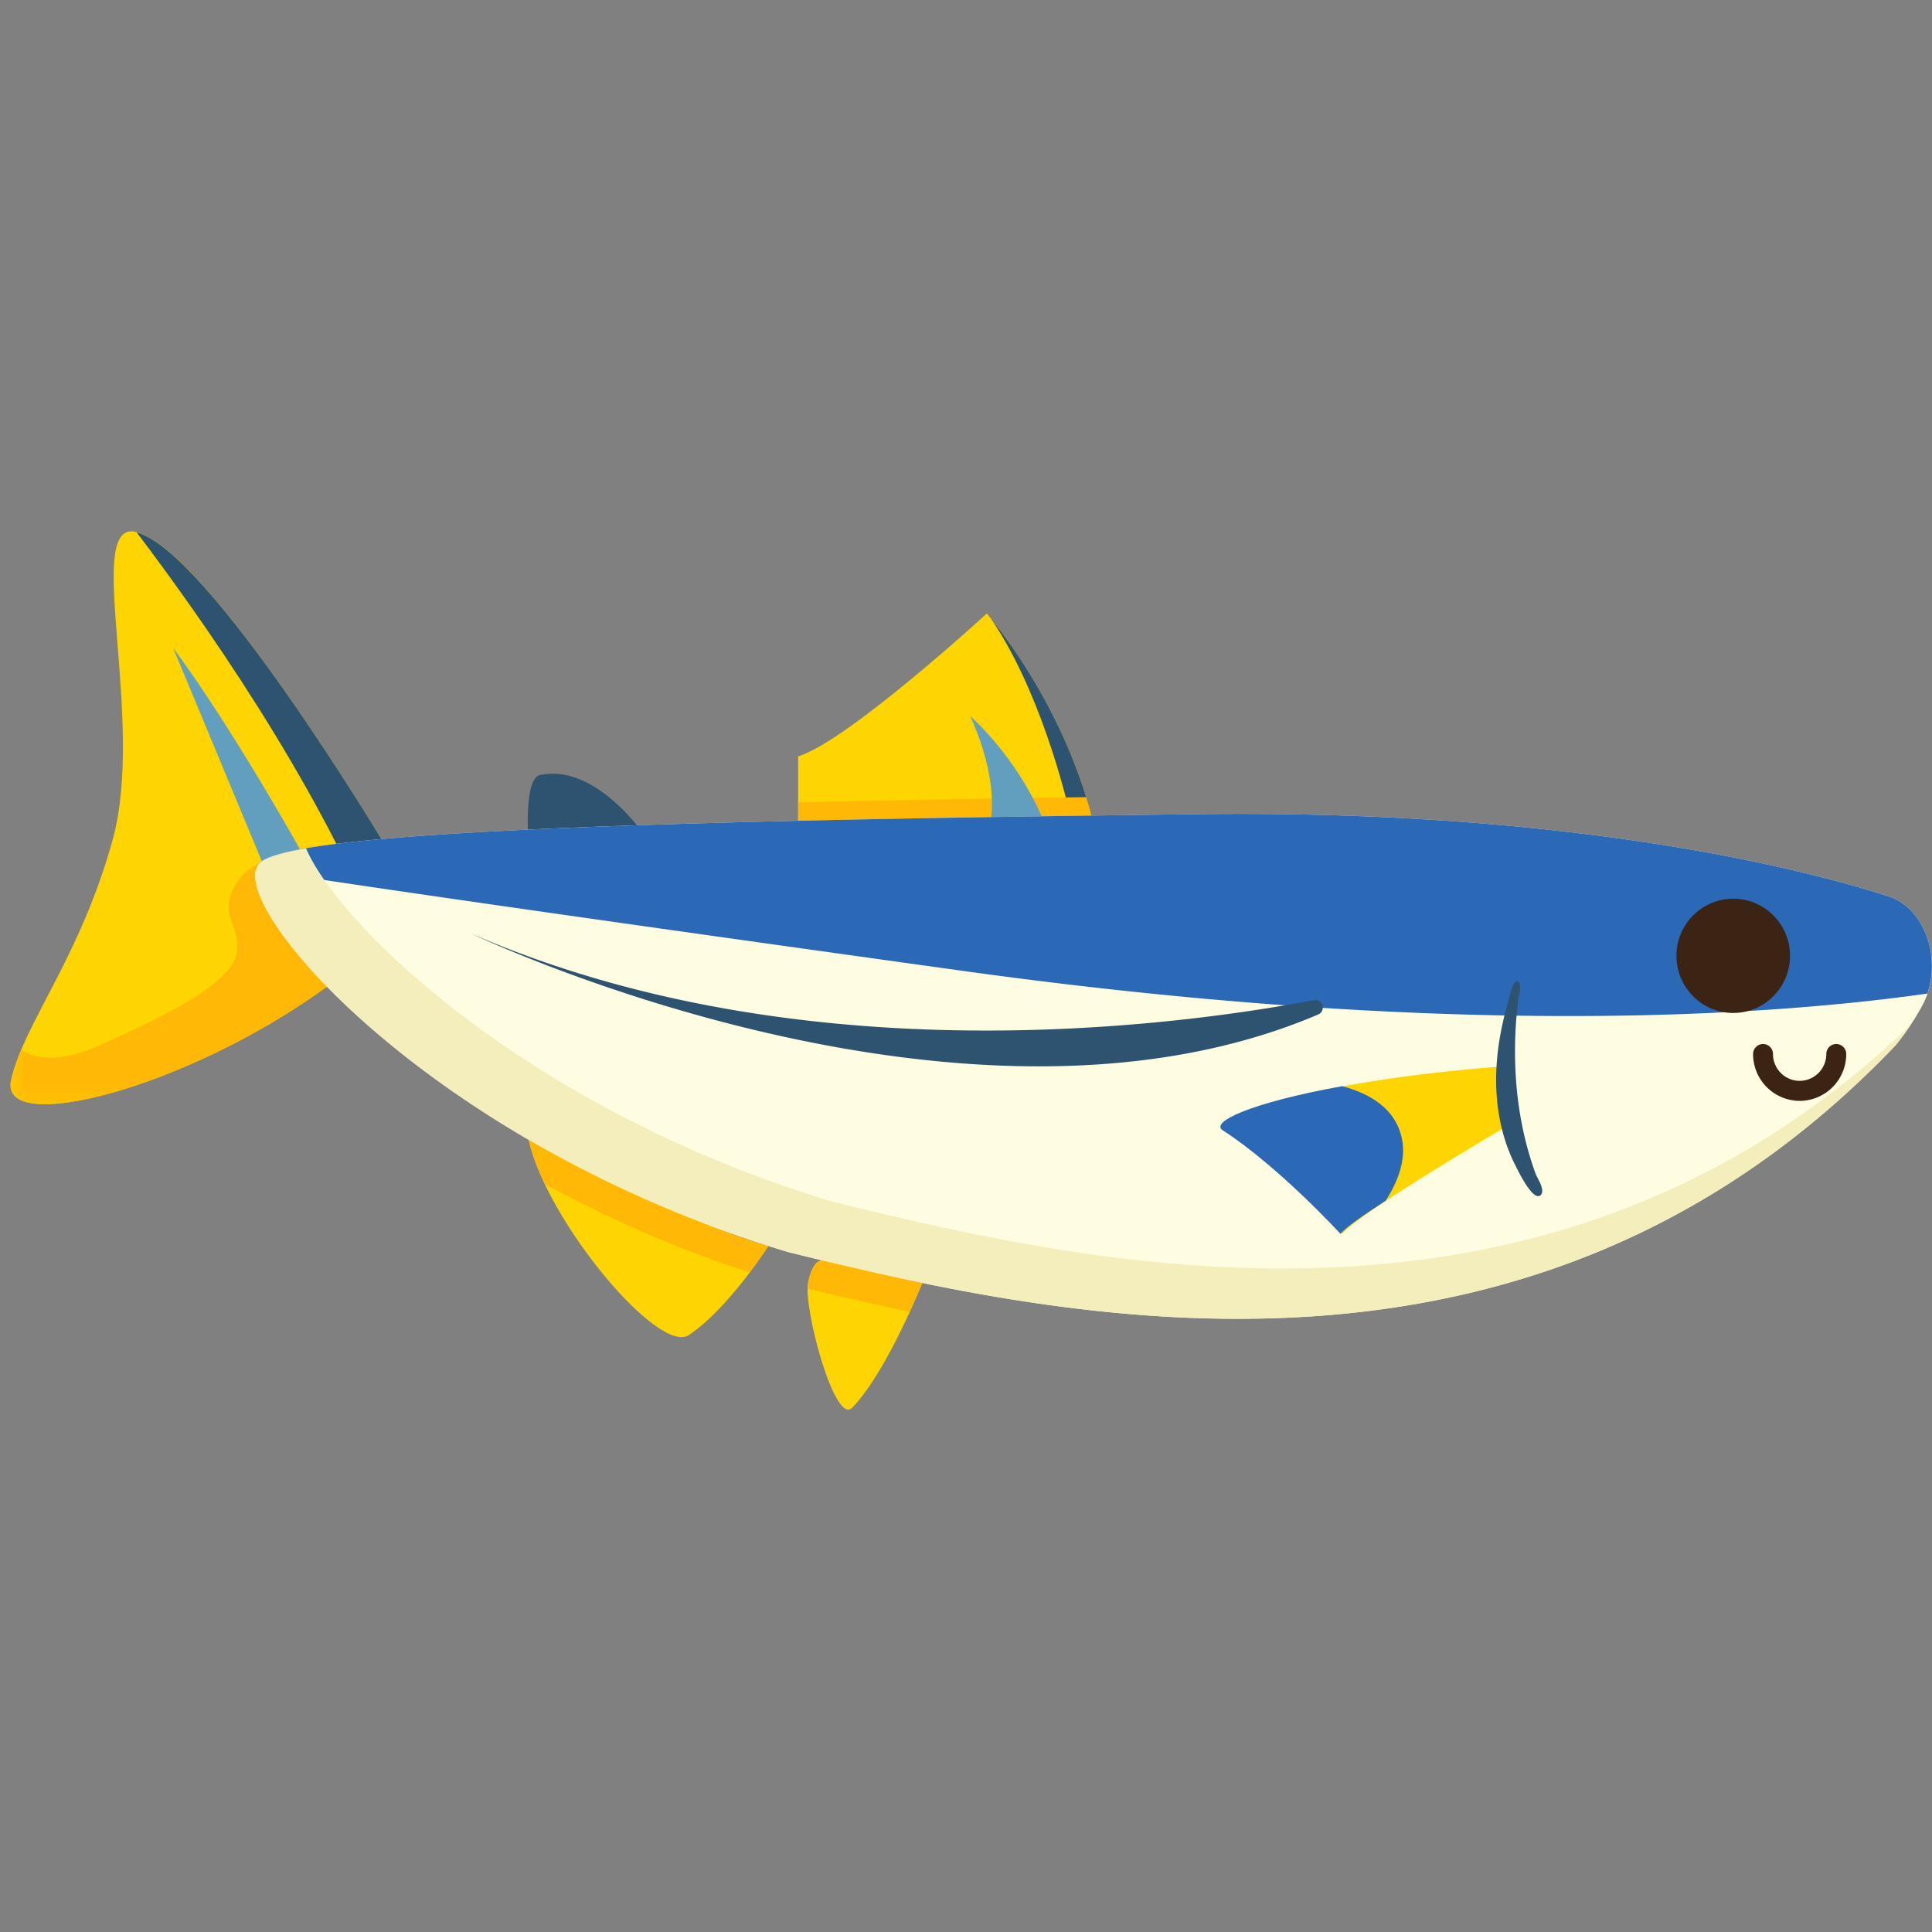 <svg width="120" height="120" viewBox="0 0 120 120" xmlns="http://www.w3.org/2000/svg" xmlns:xlink="http://www.w3.org/1999/xlink"><rect x="0" y="0" width="120" height="120" fill="#808080" stroke="none"/><defs><path id="a" d="M.197.52h23.296v16.223H.197z"/></defs><g fill="none" fill-rule="evenodd"><path d="M67.926 51.26s-1.234-6.547-6.632-13.157c0 0-8.636 7.932-11.72 8.877v4.28h18.352z" fill="#FED500"/><path d="M66.615 51.26c-.518-2.422-2.177-8.605-5.062-12.834 5.176 6.5 6.373 12.834 6.373 12.834h-1.31z" fill="#2D5370"/><path d="M49.574 49.833c5.562-.128 11.584-.23 17.892-.32a18.25 18.25 0 0 1 .46 1.747H49.574v-1.427z" fill="#FFB806"/><path d="M64.74 50.793h-3.187s.483-2.426-1.294-6.314c0 0 2.792 2.4 4.48 6.314" fill="#629EBD"/><path d="M23.689 52.118S12.56 33.569 8.242 33.002c-2.93-.189.771 11.787-1.234 19.116C5.004 59.446 1.456 63.602.686 67.096c-.771 3.495 10.869.552 19.622-5.815 2.894-2.401 4.485-3.458 3.38-9.163" fill="#FED500"/><path d="M8.487 33.063c4.477 1.182 15.202 19.055 15.202 19.055.56 2.893.424 4.59-.22 5.873-3.955-9.698-11.03-19.717-14.982-24.928" fill="#2D5370"/><path d="M18.635 52.757s-4.201-7.544-7.882-12.517l5.508 13.248 2.374-.731z" fill="#629EBD"/><g transform="matrix(-1 0 0 1 24.142 51.843)"><mask id="b" fill="#fff"><use xlink:href="#a"/></mask><path d="M23.457 15.254c-.133-.603-.353-1.226-.628-1.88-.88.53-2.343.84-4.875-.291-4.35-1.945-8.192-3.89-8.506-5.714-.315-1.823 1.259-2.288 0-4.376C8.188.905 3.276.52 3.276.52S1.557 2.483.196 4.618c.352 2.201 1.7 3.213 3.637 4.82 8.754 6.368 20.395 9.31 19.624 5.816" fill="#FFB806" mask="url(#b)"/></g><path d="M39.552 51.26s-2.78-3.713-5.863-3.147c-1.234-.059-.856 4.25-.856 4.25l6.72-1.103z" fill="#2D5370"/><path d="M57.281 79.684s-2.155 5.45-4.314 7.717c-1.08 1.322-3.083-6.18-2.777-7.717.306-1.538.903-1.394.903-1.394l6.188 1.394zm-9.557-2.298s-2.469 3.89-4.936 5.536c-1.85 1.268-8.806-7.019-9.955-12.13 0 0 10.178 5.387 14.891 6.594" fill="#FED500"/><path d="M119.393 62.465c1.378-2.566.3-6.026-2.126-6.802-5.156-1.651-19.494-5.389-42.863-5.094-29.92.378-55.212.928-58.143 2.92-2.93 1.99 10.025 17.48 32.696 24.28 17.58 4.344 46.42 10.576 68.783-12.845a15.932 15.932 0 0 0 1.653-2.46" fill="#FFFDE1"/><path d="M50.19 79.684c.306-1.538.903-1.394.903-1.394l6.188 1.394s-.294.742-.771 1.79a195.05 195.05 0 0 1-6.35-1.439c.001-.137.012-.256.03-.351m-3.623-.65a75.025 75.025 0 0 1-12.732-5.498c-.46-.962-.812-1.898-1.002-2.745 0 0 10.178 5.388 14.89 6.595 0 0-.45.71-1.156 1.647" fill="#FFB806"/><path d="M59.752 60.296c-28.97-4.029-39.803-5.645-43.852-6.288a.896.896 0 0 1 .362-.52c2.93-1.992 28.223-2.542 58.142-2.92 23.37-.294 37.707 3.444 42.863 5.095 2.196.703 3.28 3.603 2.446 6.05-9.882 1.402-29.7 2.792-59.96-1.417" fill="#2B68B6"/><path d="M93.335 66.233l.289 3.696s-9.18 5.384-10.26 6.706c0 0-3.7-4.156-7.094-6.422-1.233-.756 4.88-3.05 17.065-3.98" fill="#FED500"/><path d="M94.263 60.953a.218.218 0 0 1 .08.063c.18.206-.012.814-.042 1.057a27.06 27.06 0 0 0-.142 1.496 25.662 25.662 0 0 0 .007 3.552c.096 1.302.299 2.598.621 3.863.166.648.362 1.289.592 1.917.111.305.637 1.038.306 1.335-.47.422-1.413-1.555-1.583-1.892-.905-1.801-1.244-3.836-1.163-5.843.058-1.43.323-2.848.718-4.222.064-.222.295-1.455.606-1.325M81.61 62.12c.55-.104.775.674.26.894-22.282 9.498-52.654-5.05-52.654-5.05 20.366 8.882 43.574 5.824 52.394 4.156" fill="#2D5370"/><path d="M75.96 70.213c-.858-.512 1.748-1.727 7.404-2.748 1.663.438 3.353 1.366 3.723 3.326.238 1.265-.244 2.577-1.023 3.788-1.37.883-2.47 1.656-2.807 2.056 0 0-3.806-4.156-7.296-6.422" fill="#2B68B6"/><path d="M111.18 59.368c0 1.96-1.578 3.548-3.525 3.548-1.948 0-3.527-1.589-3.527-3.548a3.536 3.536 0 0 1 3.527-3.547c1.947 0 3.526 1.588 3.526 3.547m.599 9.009a2.904 2.904 0 0 1-2.892-2.91.62.62 0 0 1 .618-.621.62.62 0 0 1 .618.622c0 .918.743 1.665 1.656 1.665.913 0 1.656-.747 1.656-1.665a.62.62 0 0 1 .617-.622.62.62 0 0 1 .619.622 2.904 2.904 0 0 1-2.892 2.91" fill="#3C2415"/><path d="M16.262 53.488c.436-.296 1.376-.56 2.743-.796 2.2 5.062 14.228 16.401 32.735 21.952 17.101 4.225 44.852 10.234 66.934-10.992-.322.483-.647.92-.934 1.272-22.362 23.422-51.202 17.188-68.783 12.844-22.67-6.8-35.625-22.289-32.695-24.28" fill="#F4EEBD"/></g></svg>